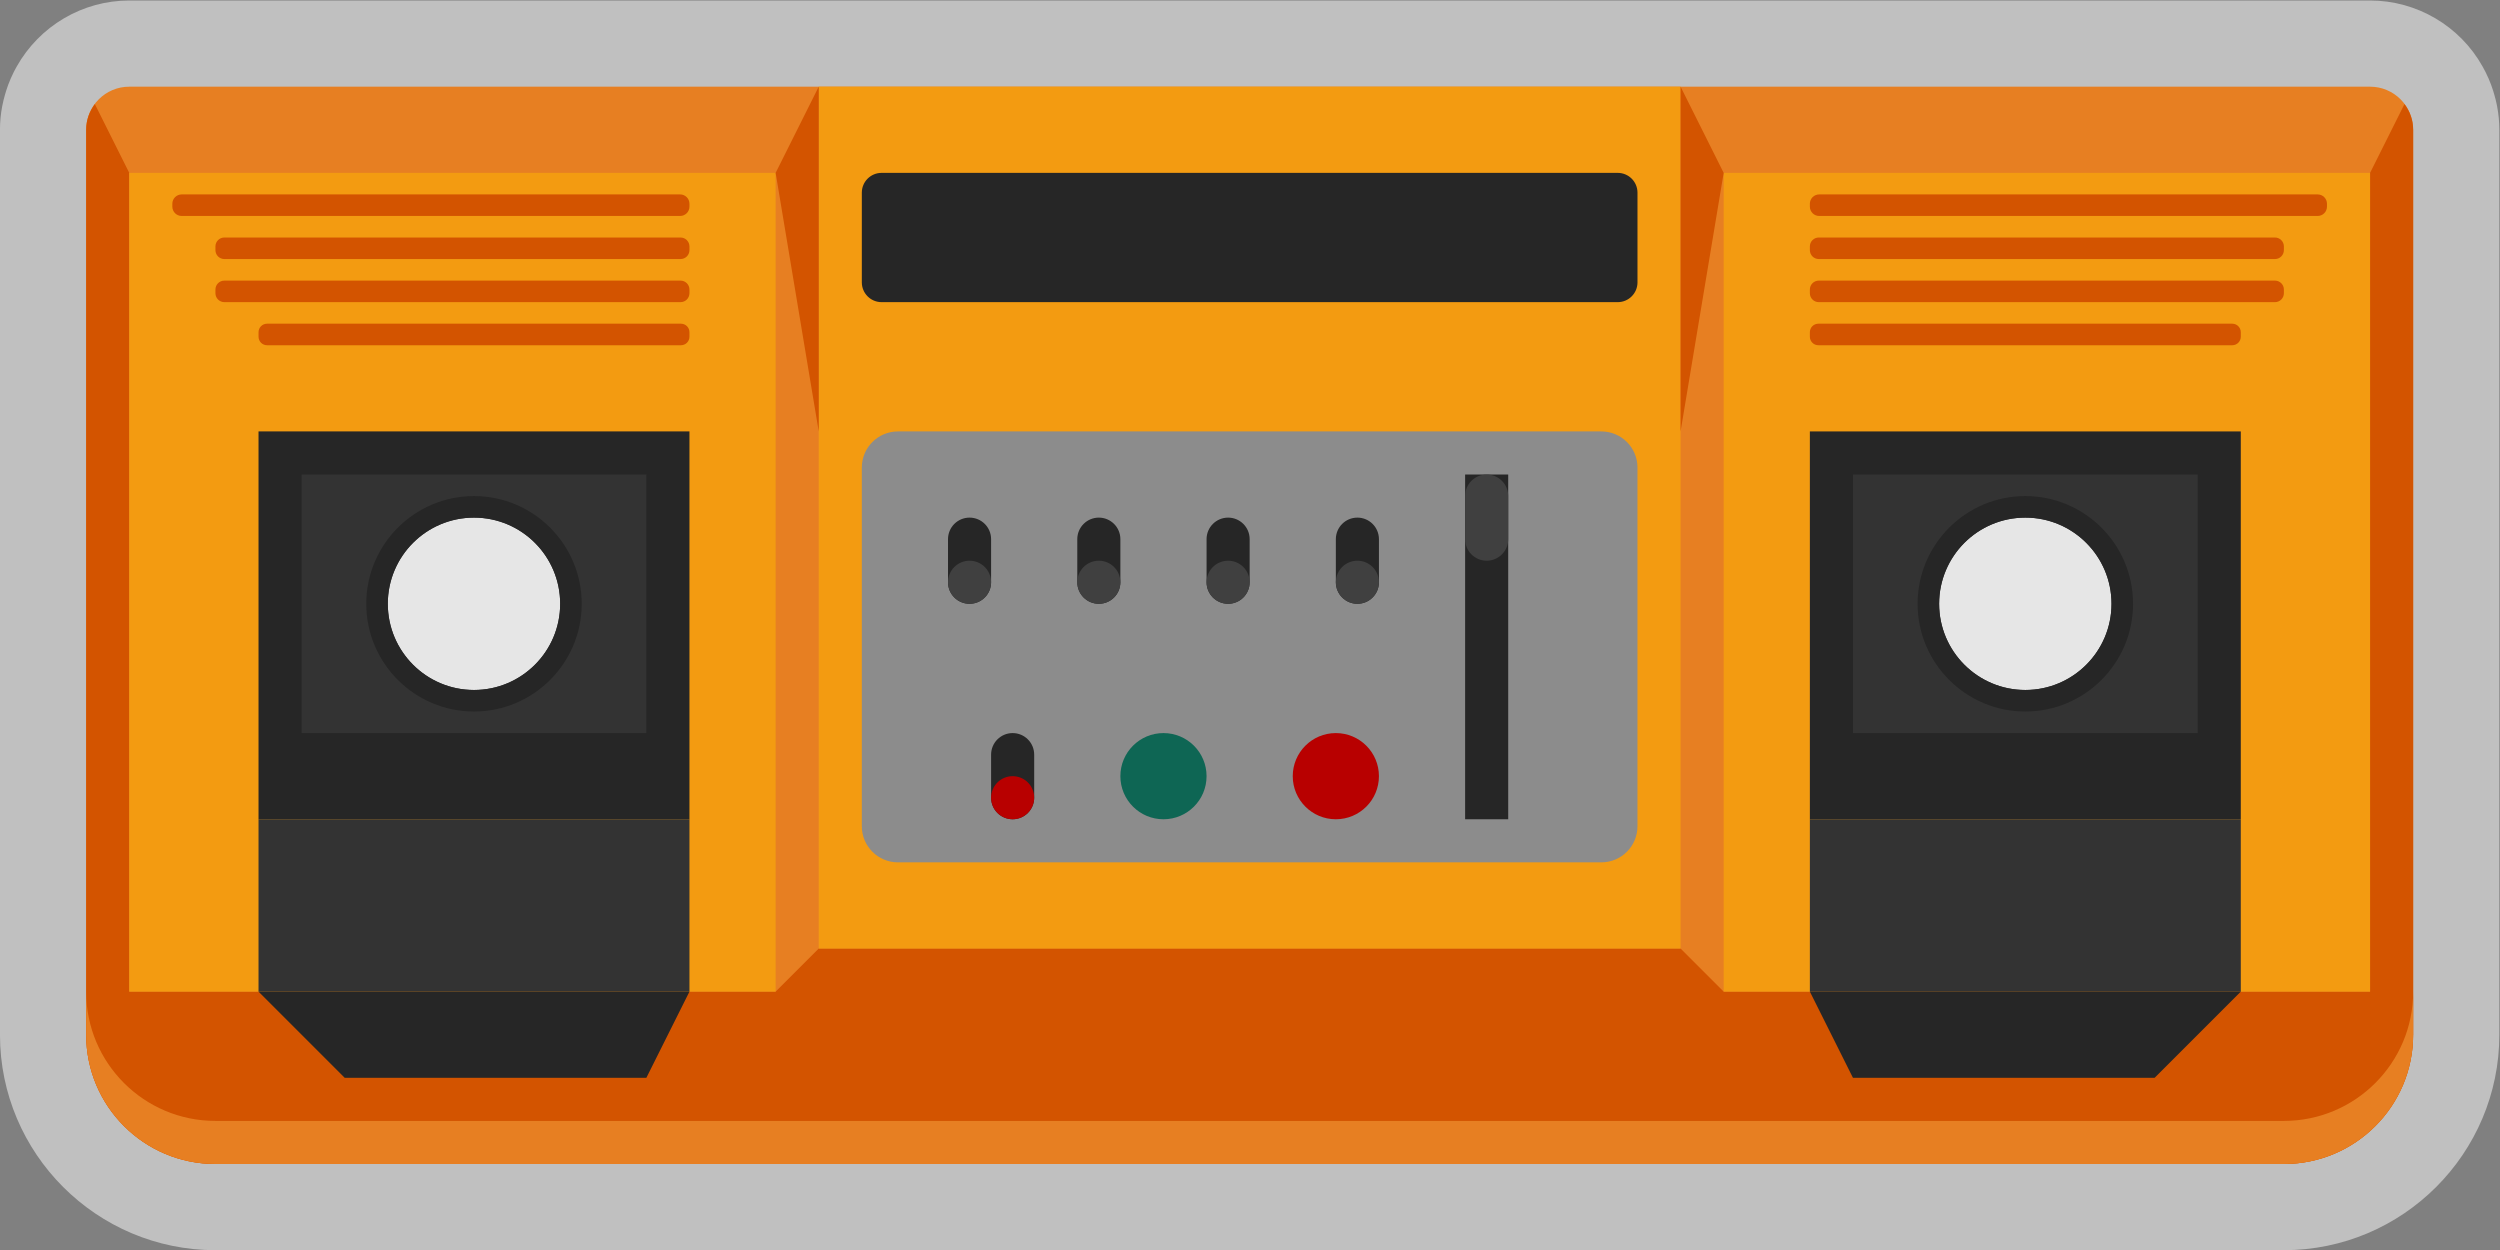 <?xml version="1.0" encoding="UTF-8" standalone="no"?>
<svg
   xmlns:dc="http://purl.org/dc/elements/1.1/"
   xmlns:cc="http://creativecommons.org/ns#"
   xmlns:rdf="http://www.w3.org/1999/02/22-rdf-syntax-ns#"
   xmlns:svg="http://www.w3.org/2000/svg"
   xmlns="http://www.w3.org/2000/svg"
   viewBox="0 0 309.333 154.666"
   height="154.666"
   width="309.333"
   xml:space="preserve"
   id="svg2"
   version="1.1"><rect x="0" y="0" width="309.333" height="154.666" fill="#808080" stroke="none"/><defs
     id="defs6"><clipPath
       id="clipPath18"
       clipPathUnits="userSpaceOnUse"><path
         id="path16"
         d="M 0,256 H 256 V 0 H 0 Z" /></clipPath><clipPath
       id="clipPath26"
       clipPathUnits="userSpaceOnUse"><path
         id="path24"
         d="M 12,188 H 244 V 72 H 12 Z" /></clipPath></defs><g
     transform="matrix(1.333,0,0,-1.333,-16,250.666)"
     id="g10"><g
       id="g12"><g
         clip-path="url(#clipPath18)"
         id="g14"><g
           id="g20"><g
             id="g22" /><g
             id="g34"><g
               style="opacity:0.5"
               id="g32"
               clip-path="url(#clipPath26)"><g
                 id="g30"
                 transform="translate(243.786,178.218)"><path
                   id="path28"
                   style="fill:#ffffff;fill-opacity:1;fill-rule:nonzero;stroke:none"
                   d="M 0,0 C -0.075,0.409 -0.175,0.763 -0.224,0.933 L -0.231,0.961 -0.237,0.983 C -0.293,1.182 -0.39,1.528 -0.546,1.946 -0.695,2.349 -0.867,2.743 -1.071,3.15 -1.175,3.354 -1.26,3.511 -1.349,3.667 -3.453,7.426 -7.46,9.782 -11.786,9.782 h -64 -80 -64 c -4.326,0 -8.333,-2.356 -10.457,-6.15 -0.067,-0.116 -0.153,-0.274 -0.235,-0.436 l -0.012,-0.023 -0.012,-0.025 c -0.201,-0.401 -0.371,-0.791 -0.519,-1.188 -0.158,-0.42 -0.255,-0.77 -0.309,-0.958 l -0.008,-0.03 -0.012,-0.044 c -0.046,-0.164 -0.148,-0.518 -0.232,-0.976 -0.134,-0.709 -0.204,-1.434 -0.204,-2.17 v -80 -4 c 0,-11.028 8.972,-20 20,-20 h 96 96 c 11.028,0 20,8.972 20,20 v 4 80 C 0.214,-1.482 0.144,-0.757 0,0" /></g></g></g></g><g
           transform="translate(224,80)"
           id="g36"><path
             id="path38"
             style="fill:#e77f22;fill-opacity:1;fill-rule:nonzero;stroke:none"
             d="m 0,0 h -192 c -6.627,0 -12,5.373 -12,12 v 84 c 0,2.209 1.791,4 4,4 H 8 c 2.209,0 4,-1.791 4,-4 V 12 C 12,5.373 6.627,0 0,0" /></g><g
           transform="translate(232,172)"
           id="g40"><path
             id="path42"
             style="fill:#d35400;fill-opacity:1;fill-rule:nonzero;stroke:none"
             d="m 0,0 v -76 h -60 l -4,4 h -40 -40 l -4,-4 h -60 V 0 l -3.193,6.386 C -211.693,5.719 -212,4.898 -212,4 v -84 c 0,-6.627 5.373,-12 12,-12 h 96 96 c 6.627,0 12,5.373 12,12 V 4 C 4,4.898 3.693,5.719 3.193,6.386 Z" /></g><g
           transform="translate(224,84)"
           id="g44"><path
             id="path46"
             style="fill:#e77f22;fill-opacity:1;fill-rule:nonzero;stroke:none"
             d="m 0,0 h -96 -96 c -6.627,0 -12,5.373 -12,12 V 8 c 0,-6.627 5.373,-12 12,-12 h 96 96 c 6.627,0 12,5.373 12,12 v 4 C 12,5.373 6.627,0 0,0" /></g><path
           id="path48"
           style="fill:#f39b11;fill-opacity:1;fill-rule:nonzero;stroke:none"
           d="M 84,96 H 24 v 76 h 60 z" /><path
           id="path50"
           style="fill:#f39b11;fill-opacity:1;fill-rule:nonzero;stroke:none"
           d="m 232,96 h -60 v 76 h 60 z" /><path
           id="path52"
           style="fill:#f39b11;fill-opacity:1;fill-rule:nonzero;stroke:none"
           d="M 168,100 H 88 v 80 h 80 z" /><g
           transform="translate(75.21,156)"
           id="g54"><path
             id="path56"
             style="fill:#d35400;fill-opacity:1;fill-rule:nonzero;stroke:none"
             d="m 0,0 h -38.419 c -0.436,0 -0.79,0.354 -0.79,0.791 v 0.418 c 0,0.437 0.354,0.791 0.79,0.791 H 0 C 0.437,2 0.791,1.646 0.791,1.209 V 0.791 C 0.791,0.354 0.437,0 0,0" /></g><g
           transform="translate(75.171,160)"
           id="g58"><path
             id="path60"
             style="fill:#d35400;fill-opacity:1;fill-rule:nonzero;stroke:none"
             d="m 0,0 h -42.342 c -0.458,0 -0.829,0.371 -0.829,0.829 V 1.171 C -43.171,1.629 -42.8,2 -42.342,2 H 0 C 0.458,2 0.829,1.629 0.829,1.171 V 0.829 C 0.829,0.371 0.458,0 0,0" /></g><g
           transform="translate(75.171,164)"
           id="g62"><path
             id="path64"
             style="fill:#d35400;fill-opacity:1;fill-rule:nonzero;stroke:none"
             d="m 0,0 h -42.342 c -0.458,0 -0.829,0.371 -0.829,0.829 V 1.171 C -43.171,1.629 -42.8,2 -42.342,2 H 0 C 0.458,2 0.829,1.629 0.829,1.171 V 0.829 C 0.829,0.371 0.458,0 0,0" /></g><g
           transform="translate(75.134,168)"
           id="g66"><path
             id="path68"
             style="fill:#d35400;fill-opacity:1;fill-rule:nonzero;stroke:none"
             d="m 0,0 h -46.268 c -0.478,0 -0.866,0.388 -0.866,0.866 v 0.268 c 0,0.478 0.388,0.866 0.866,0.866 H 0 C 0.479,2 0.866,1.612 0.866,1.134 V 0.866 C 0.866,0.388 0.479,0 0,0" /></g><g
           transform="translate(219.209,156)"
           id="g70"><path
             id="path72"
             style="fill:#d35400;fill-opacity:1;fill-rule:nonzero;stroke:none"
             d="m 0,0 h -38.418 c -0.437,0 -0.791,0.354 -0.791,0.791 v 0.418 c 0,0.437 0.354,0.791 0.791,0.791 H 0 C 0.437,2 0.791,1.646 0.791,1.209 V 0.791 C 0.791,0.354 0.437,0 0,0" /></g><g
           transform="translate(223.171,160)"
           id="g74"><path
             id="path76"
             style="fill:#d35400;fill-opacity:1;fill-rule:nonzero;stroke:none"
             d="m 0,0 h -42.342 c -0.458,0 -0.829,0.371 -0.829,0.829 V 1.171 C -43.171,1.629 -42.8,2 -42.342,2 H 0 C 0.458,2 0.829,1.629 0.829,1.171 V 0.829 C 0.829,0.371 0.458,0 0,0" /></g><g
           transform="translate(223.171,164)"
           id="g78"><path
             id="path80"
             style="fill:#d35400;fill-opacity:1;fill-rule:nonzero;stroke:none"
             d="m 0,0 h -42.342 c -0.458,0 -0.829,0.371 -0.829,0.829 V 1.171 C -43.171,1.629 -42.8,2 -42.342,2 H 0 C 0.458,2 0.829,1.629 0.829,1.171 V 0.829 C 0.829,0.371 0.458,0 0,0" /></g><g
           transform="translate(227.134,168)"
           id="g82"><path
             id="path84"
             style="fill:#d35400;fill-opacity:1;fill-rule:nonzero;stroke:none"
             d="m 0,0 h -46.268 c -0.478,0 -0.866,0.388 -0.866,0.866 v 0.268 c 0,0.478 0.388,0.866 0.866,0.866 H 0 C 0.479,2 0.866,1.612 0.866,1.134 V 0.866 C 0.866,0.388 0.479,0 0,0" /></g><g
           transform="translate(162.163,160)"
           id="g86"><path
             id="path88"
             style="fill:#262626;fill-opacity:1;fill-rule:nonzero;stroke:none"
             d="m 0,0 h -68.326 c -1.015,0 -1.837,0.822 -1.837,1.837 v 8.326 c 0,1.015 0.822,1.837 1.837,1.837 H 0 c 1.015,0 1.837,-0.822 1.837,-1.837 V 1.837 C 1.837,0.822 1.015,0 0,0" /></g><g
           transform="translate(160.645,108)"
           id="g90"><path
             id="path92"
             style="fill:#8c8c8c;fill-opacity:1;fill-rule:nonzero;stroke:none"
             d="m 0,0 h -65.292 c -1.852,0 -3.354,1.502 -3.354,3.354 v 33.292 c 0,1.853 1.502,3.354 3.354,3.354 H 0 c 1.853,0 3.354,-1.501 3.354,-3.354 V 3.354 C 3.354,1.502 1.853,0 0,0" /></g><g
           transform="translate(102,132)"
           id="g94"><path
             id="path96"
             style="fill:#262626;fill-opacity:1;fill-rule:nonzero;stroke:none"
             d="M 0,0 V 0 C -1.104,0 -2,0.896 -2,2 V 6 C -2,7.104 -1.104,8 0,8 1.104,8 2,7.104 2,6 V 2 C 2,0.896 1.104,0 0,0" /></g><g
           transform="translate(106,112)"
           id="g98"><path
             id="path100"
             style="fill:#262626;fill-opacity:1;fill-rule:nonzero;stroke:none"
             d="M 0,0 V 0 C -1.104,0 -2,0.896 -2,2 V 6 C -2,7.104 -1.104,8 0,8 1.104,8 2,7.104 2,6 V 2 C 2,0.896 1.104,0 0,0" /></g><g
           transform="translate(108,114)"
           id="g102"><path
             id="path104"
             style="fill:#b80000;fill-opacity:1;fill-rule:nonzero;stroke:none"
             d="m 0,0 c 0,-1.104 -0.896,-2 -2,-2 -1.104,0 -2,0.896 -2,2 0,1.104 0.896,2 2,2 1.104,0 2,-0.896 2,-2" /></g><g
           transform="translate(114,132)"
           id="g106"><path
             id="path108"
             style="fill:#262626;fill-opacity:1;fill-rule:nonzero;stroke:none"
             d="M 0,0 V 0 C -1.104,0 -2,0.896 -2,2 V 6 C -2,7.104 -1.104,8 0,8 1.104,8 2,7.104 2,6 V 2 C 2,0.896 1.104,0 0,0" /></g><g
           transform="translate(116,134)"
           id="g110"><path
             id="path112"
             style="fill:#404040;fill-opacity:1;fill-rule:nonzero;stroke:none"
             d="m 0,0 c 0,-1.104 -0.896,-2 -2,-2 -1.104,0 -2,0.896 -2,2 0,1.104 0.896,2 2,2 1.104,0 2,-0.896 2,-2" /></g><g
           transform="translate(104,134)"
           id="g114"><path
             id="path116"
             style="fill:#404040;fill-opacity:1;fill-rule:nonzero;stroke:none"
             d="m 0,0 c 0,-1.104 -0.896,-2 -2,-2 -1.104,0 -2,0.896 -2,2 0,1.104 0.896,2 2,2 1.104,0 2,-0.896 2,-2" /></g><g
           transform="translate(126,132)"
           id="g118"><path
             id="path120"
             style="fill:#262626;fill-opacity:1;fill-rule:nonzero;stroke:none"
             d="M 0,0 V 0 C -1.104,0 -2,0.896 -2,2 V 6 C -2,7.104 -1.104,8 0,8 1.104,8 2,7.104 2,6 V 2 C 2,0.896 1.104,0 0,0" /></g><g
           transform="translate(128,134)"
           id="g122"><path
             id="path124"
             style="fill:#404040;fill-opacity:1;fill-rule:nonzero;stroke:none"
             d="m 0,0 c 0,-1.104 -0.896,-2 -2,-2 -1.104,0 -2,0.896 -2,2 0,1.104 0.896,2 2,2 1.104,0 2,-0.896 2,-2" /></g><g
           transform="translate(138,132)"
           id="g126"><path
             id="path128"
             style="fill:#262626;fill-opacity:1;fill-rule:nonzero;stroke:none"
             d="M 0,0 V 0 C -1.104,0 -2,0.896 -2,2 V 6 C -2,7.104 -1.104,8 0,8 1.104,8 2,7.104 2,6 V 2 C 2,0.896 1.104,0 0,0" /></g><g
           transform="translate(140,134)"
           id="g130"><path
             id="path132"
             style="fill:#404040;fill-opacity:1;fill-rule:nonzero;stroke:none"
             d="m 0,0 c 0,-1.104 -0.896,-2 -2,-2 -1.104,0 -2,0.896 -2,2 0,1.104 0.896,2 2,2 1.104,0 2,-0.896 2,-2" /></g><g
           transform="translate(124,116)"
           id="g134"><path
             id="path136"
             style="fill:#0e6654;fill-opacity:1;fill-rule:nonzero;stroke:none"
             d="m 0,0 c 0,-2.209 -1.791,-4 -4,-4 -2.209,0 -4,1.791 -4,4 0,2.209 1.791,4 4,4 2.209,0 4,-1.791 4,-4" /></g><g
           transform="translate(140,116)"
           id="g138"><path
             id="path140"
             style="fill:#b80000;fill-opacity:1;fill-rule:nonzero;stroke:none"
             d="m 0,0 c 0,-2.209 -1.791,-4 -4,-4 -2.209,0 -4,1.791 -4,4 0,2.209 1.791,4 4,4 2.209,0 4,-1.791 4,-4" /></g><path
           id="path142"
           style="fill:#262626;fill-opacity:1;fill-rule:nonzero;stroke:none"
           d="m 152,112 h -4 v 32 h 4 z" /><g
           transform="translate(150,144)"
           id="g144"><path
             id="path146"
             style="fill:#404040;fill-opacity:1;fill-rule:nonzero;stroke:none"
             d="m 0,0 v 0 c -1.104,0 -2,-0.896 -2,-2 v -4 c 0,-1.104 0.896,-2 2,-2 1.104,0 2,0.896 2,2 v 4 C 2,-0.896 1.104,0 0,0" /></g><path
           id="path148"
           style="fill:#262626;fill-opacity:1;fill-rule:nonzero;stroke:none"
           d="M 76,112 H 36 v 36 h 40 z" /><path
           id="path150"
           style="fill:#333333;fill-opacity:1;fill-rule:nonzero;stroke:none"
           d="M 72,120 H 40 v 24 h 32 z" /><g
           transform="translate(64,132)"
           id="g152"><path
             id="path154"
             style="fill:#e6e6e6;fill-opacity:1;fill-rule:nonzero;stroke:none"
             d="m 0,0 c 0,-4.418 -3.582,-8 -8,-8 -4.418,0 -8,3.582 -8,8 0,4.418 3.582,8 8,8 4.418,0 8,-3.582 8,-8" /></g><g
           transform="translate(56,142)"
           id="g156"><path
             id="path158"
             style="fill:#262626;fill-opacity:1;fill-rule:nonzero;stroke:none"
             d="m 0,0 c -5.514,0 -10,-4.486 -10,-10 0,-5.514 4.486,-10 10,-10 5.514,0 10,4.486 10,10 C 10,-4.486 5.514,0 0,0 m 0,-2 c 4.418,0 8,-3.582 8,-8 0,-4.418 -3.582,-8 -8,-8 -4.418,0 -8,3.582 -8,8 0,4.418 3.582,8 8,8" /></g><path
           id="path160"
           style="fill:#333333;fill-opacity:1;fill-rule:nonzero;stroke:none"
           d="M 76,112 H 36 V 96 h 40 z" /><g
           transform="translate(36,96)"
           id="g162"><path
             id="path164"
             style="fill:#262626;fill-opacity:1;fill-rule:nonzero;stroke:none"
             d="m 0,0 8,-8 h 28 l 4,8 z" /></g><path
           id="path166"
           style="fill:#262626;fill-opacity:1;fill-rule:nonzero;stroke:none"
           d="m 180,112 h 40 v 36 h -40 z" /><path
           id="path168"
           style="fill:#333333;fill-opacity:1;fill-rule:nonzero;stroke:none"
           d="m 184,120 h 32 v 24 h -32 z" /><g
           transform="translate(192,132)"
           id="g170"><path
             id="path172"
             style="fill:#e6e6e6;fill-opacity:1;fill-rule:nonzero;stroke:none"
             d="m 0,0 c 0,-4.418 3.582,-8 8,-8 4.418,0 8,3.582 8,8 C 16,4.418 12.418,8 8,8 3.582,8 0,4.418 0,0" /></g><g
           transform="translate(200,142)"
           id="g174"><path
             id="path176"
             style="fill:#262626;fill-opacity:1;fill-rule:nonzero;stroke:none"
             d="m 0,0 c -5.514,0 -10,-4.486 -10,-10 0,-5.514 4.486,-10 10,-10 5.514,0 10,4.486 10,10 C 10,-4.486 5.514,0 0,0 m 0,-2 c 4.418,0 8,-3.582 8,-8 0,-4.418 -3.582,-8 -8,-8 -4.418,0 -8,3.582 -8,8 0,4.418 3.582,8 8,8" /></g><path
           id="path178"
           style="fill:#333333;fill-opacity:1;fill-rule:nonzero;stroke:none"
           d="m 180,112 h 40 V 96 h -40 z" /><g
           transform="translate(220,96)"
           id="g180"><path
             id="path182"
             style="fill:#262626;fill-opacity:1;fill-rule:nonzero;stroke:none"
             d="m 0,0 -8,-8 h -28 l -4,8 z" /></g><g
           transform="translate(84,172)"
           id="g184"><path
             id="path186"
             style="fill:#d35400;fill-opacity:1;fill-rule:nonzero;stroke:none"
             d="M 0,0 4,-24 V 8 Z" /></g><g
           transform="translate(172,172)"
           id="g188"><path
             id="path190"
             style="fill:#d35400;fill-opacity:1;fill-rule:nonzero;stroke:none"
             d="M 0,0 -4,-24 V 8 Z" /></g></g></g></g></svg>